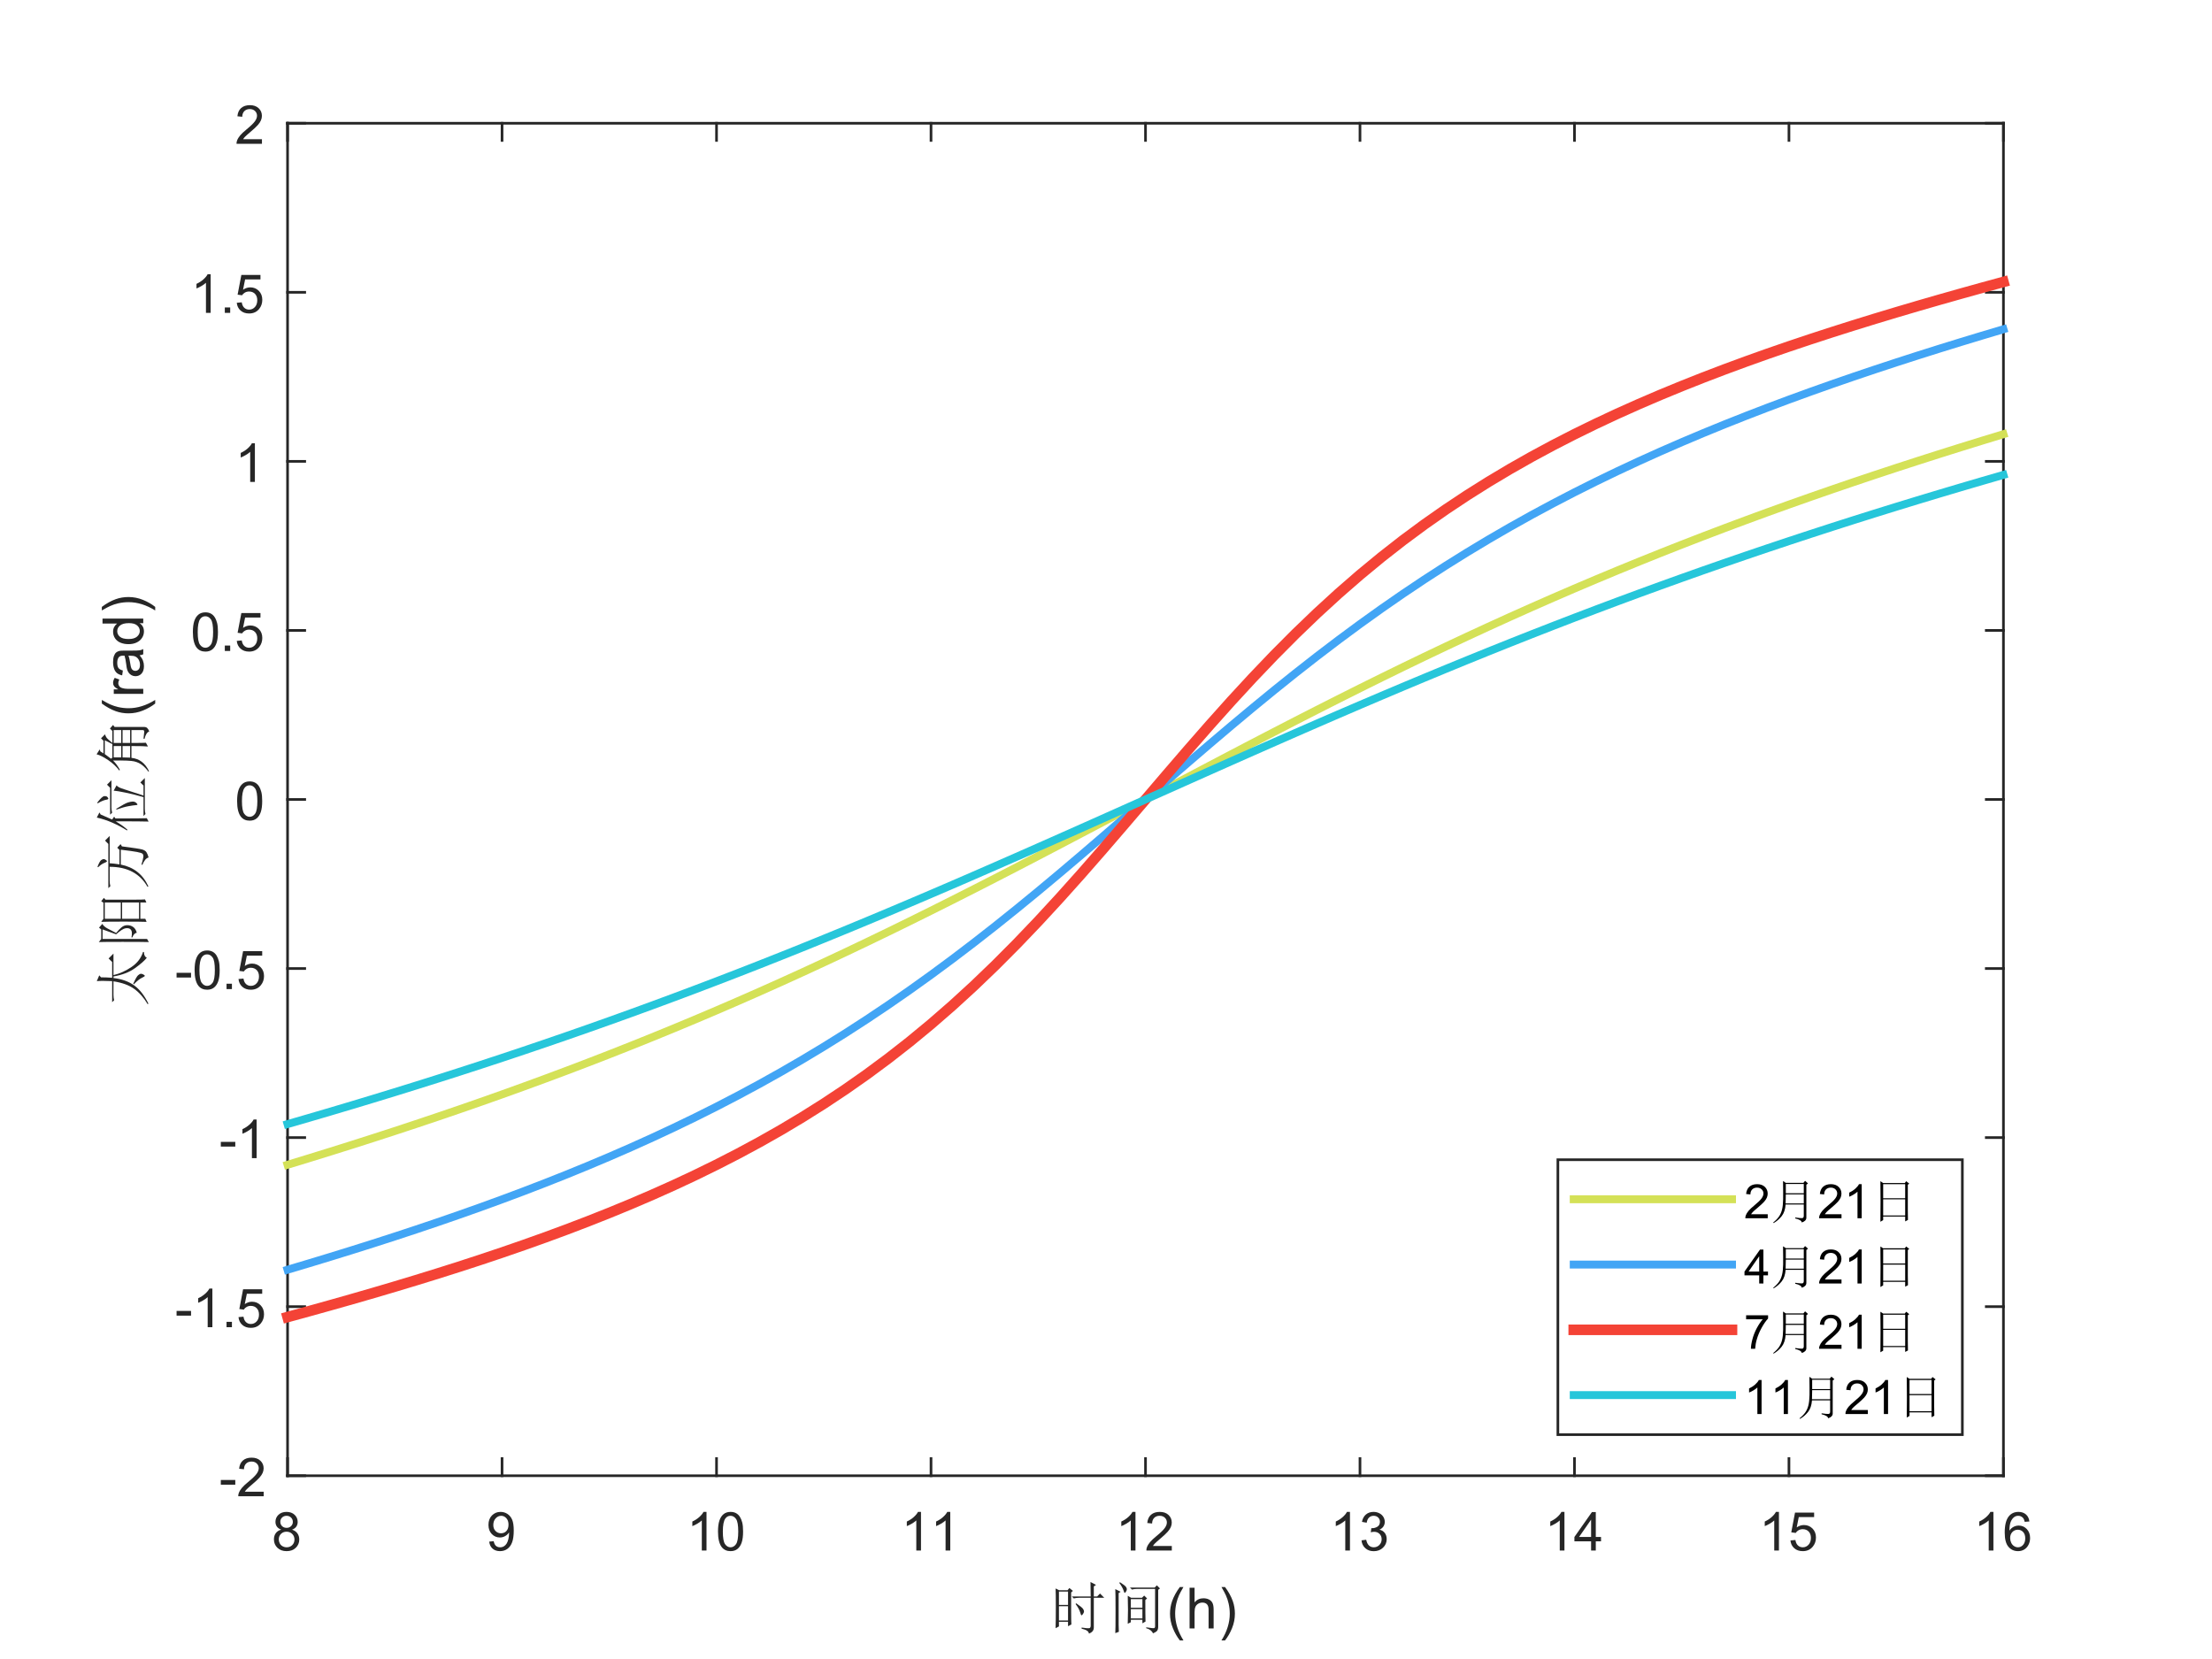 <?xml version="1.0"?>
<!DOCTYPE svg PUBLIC '-//W3C//DTD SVG 1.0//EN'
          'http://www.w3.org/TR/2001/REC-SVG-20010904/DTD/svg10.dtd'>
<svg xmlns:xlink="http://www.w3.org/1999/xlink" style="fill-opacity:1; color-rendering:auto; color-interpolation:auto; text-rendering:auto; stroke:black; stroke-linecap:square; stroke-miterlimit:10; shape-rendering:auto; stroke-opacity:1; fill:black; stroke-dasharray:none; font-weight:normal; stroke-width:1; font-family:'Dialog'; font-style:normal; stroke-linejoin:miter; font-size:12px; stroke-dashoffset:0; image-rendering:auto;" width="700" height="525" xmlns="http://www.w3.org/2000/svg"
><rect width="100%" height="100%" fill="#333333" stroke="none"/><!--Generated by the Batik Graphics2D SVG Generator--><defs id="genericDefs"
  /><g
  ><defs id="defs1"
    ><clipPath clipPathUnits="userSpaceOnUse" id="clipPath1"
      ><path d="M0 0 L700 0 L700 525 L0 525 L0 0 Z"
      /></clipPath
    ></defs
    ><g style="fill:white; stroke:white;"
    ><rect x="0" y="0" width="700" style="clip-path:url(#clipPath1); stroke:none;" height="525"
    /></g
    ><g style="fill:white; text-rendering:optimizeSpeed; color-rendering:optimizeSpeed; image-rendering:optimizeSpeed; shape-rendering:crispEdges; stroke:white; color-interpolation:sRGB;"
    ><rect x="0" width="700" height="525" y="0" style="stroke:none;"
      /><path style="stroke:none;" d="M91 467 L634 467 L634 39 L91 39 Z"
    /></g
    ><g style="fill:rgb(38,38,38); text-rendering:geometricPrecision; image-rendering:optimizeQuality; color-rendering:optimizeQuality; stroke-linejoin:round; stroke:rgb(38,38,38); color-interpolation:linearRGB; stroke-width:0.833;"
    ><line y2="467" style="fill:none;" x1="91" x2="634" y1="467"
      /><line y2="39" style="fill:none;" x1="91" x2="634" y1="39"
      /><line y2="461.57" style="fill:none;" x1="91" x2="91" y1="467"
      /><line y2="461.57" style="fill:none;" x1="158.875" x2="158.875" y1="467"
      /><line y2="461.57" style="fill:none;" x1="226.75" x2="226.75" y1="467"
      /><line y2="461.57" style="fill:none;" x1="294.625" x2="294.625" y1="467"
      /><line y2="461.57" style="fill:none;" x1="362.5" x2="362.5" y1="467"
      /><line y2="461.57" style="fill:none;" x1="430.375" x2="430.375" y1="467"
      /><line y2="461.57" style="fill:none;" x1="498.25" x2="498.25" y1="467"
      /><line y2="461.57" style="fill:none;" x1="566.125" x2="566.125" y1="467"
      /><line y2="461.57" style="fill:none;" x1="634" x2="634" y1="467"
      /><line y2="44.43" style="fill:none;" x1="91" x2="91" y1="39"
      /><line y2="44.43" style="fill:none;" x1="158.875" x2="158.875" y1="39"
      /><line y2="44.43" style="fill:none;" x1="226.75" x2="226.75" y1="39"
      /><line y2="44.43" style="fill:none;" x1="294.625" x2="294.625" y1="39"
      /><line y2="44.43" style="fill:none;" x1="362.5" x2="362.5" y1="39"
      /><line y2="44.43" style="fill:none;" x1="430.375" x2="430.375" y1="39"
      /><line y2="44.43" style="fill:none;" x1="498.25" x2="498.25" y1="39"
      /><line y2="44.43" style="fill:none;" x1="566.125" x2="566.125" y1="39"
      /><line y2="44.43" style="fill:none;" x1="634" x2="634" y1="39"
    /></g
    ><g transform="translate(91,473.667)" style="font-size:16.667px; fill:rgb(38,38,38); text-rendering:geometricPrecision; color-rendering:optimizeQuality; image-rendering:optimizeQuality; stroke:rgb(38,38,38); color-interpolation:linearRGB;"
    ><path style="stroke:none;" d="M-2 10.406 Q-2.922 10.062 -3.375 9.43 Q-3.828 8.797 -3.828 7.922 Q-3.828 6.594 -2.867 5.688 Q-1.906 4.781 -0.328 4.781 Q1.266 4.781 2.234 5.703 Q3.203 6.625 3.203 7.953 Q3.203 8.812 2.766 9.438 Q2.328 10.062 1.422 10.406 Q2.531 10.766 3.117 11.578 Q3.703 12.391 3.703 13.516 Q3.703 15.078 2.602 16.141 Q1.5 17.203 -0.297 17.203 Q-2.109 17.203 -3.211 16.141 Q-4.312 15.078 -4.312 13.484 Q-4.312 12.297 -3.711 11.492 Q-3.109 10.688 -2 10.406 ZM-2.297 7.875 Q-2.297 8.734 -1.742 9.281 Q-1.188 9.828 -0.297 9.828 Q0.562 9.828 1.117 9.281 Q1.672 8.734 1.672 7.953 Q1.672 7.125 1.102 6.57 Q0.531 6.016 -0.312 6.016 Q-1.172 6.016 -1.734 6.562 Q-2.297 7.109 -2.297 7.875 ZM-2.781 13.484 Q-2.781 14.125 -2.477 14.727 Q-2.172 15.328 -1.57 15.656 Q-0.969 15.984 -0.281 15.984 Q0.781 15.984 1.484 15.289 Q2.188 14.594 2.188 13.531 Q2.188 12.453 1.469 11.75 Q0.75 11.047 -0.328 11.047 Q-1.391 11.047 -2.086 11.742 Q-2.781 12.438 -2.781 13.484 Z"
    /></g
    ><g transform="translate(158.875,473.667)" style="font-size:16.667px; fill:rgb(38,38,38); text-rendering:geometricPrecision; color-rendering:optimizeQuality; image-rendering:optimizeQuality; stroke:rgb(38,38,38); color-interpolation:linearRGB;"
    ><path style="stroke:none;" d="M-4.062 14.188 L-2.641 14.047 Q-2.453 15.062 -1.938 15.523 Q-1.422 15.984 -0.609 15.984 Q0.078 15.984 0.594 15.664 Q1.109 15.344 1.445 14.82 Q1.781 14.297 2 13.398 Q2.219 12.5 2.219 11.578 Q2.219 11.469 2.219 11.266 Q1.766 11.984 0.992 12.43 Q0.219 12.875 -0.688 12.875 Q-2.203 12.875 -3.25 11.781 Q-4.297 10.688 -4.297 8.891 Q-4.297 7.031 -3.203 5.906 Q-2.109 4.781 -0.469 4.781 Q0.719 4.781 1.703 5.422 Q2.688 6.062 3.195 7.242 Q3.703 8.422 3.703 10.672 Q3.703 13 3.195 14.383 Q2.688 15.766 1.688 16.484 Q0.688 17.203 -0.656 17.203 Q-2.078 17.203 -2.984 16.414 Q-3.891 15.625 -4.062 14.188 ZM2.047 8.812 Q2.047 7.531 1.359 6.773 Q0.672 6.016 -0.281 6.016 Q-1.281 6.016 -2.023 6.828 Q-2.766 7.641 -2.766 8.938 Q-2.766 10.109 -2.062 10.828 Q-1.359 11.547 -0.328 11.547 Q0.719 11.547 1.383 10.828 Q2.047 10.109 2.047 8.812 Z"
    /></g
    ><g transform="translate(226.75,473.667)" style="font-size:16.667px; fill:rgb(38,38,38); text-rendering:geometricPrecision; color-rendering:optimizeQuality; image-rendering:optimizeQuality; stroke:rgb(38,38,38); color-interpolation:linearRGB;"
    ><path style="stroke:none;" d="M-3.172 17 L-4.656 17 L-4.656 7.484 Q-5.203 8 -6.078 8.508 Q-6.953 9.016 -7.656 9.281 L-7.656 7.828 Q-6.391 7.25 -5.453 6.406 Q-4.516 5.562 -4.125 4.781 L-3.172 4.781 L-3.172 17 ZM0.467 11 Q0.467 8.844 0.912 7.523 Q1.357 6.203 2.232 5.492 Q3.107 4.781 4.435 4.781 Q5.42 4.781 6.154 5.172 Q6.888 5.562 7.373 6.312 Q7.857 7.062 8.131 8.125 Q8.404 9.188 8.404 11 Q8.404 13.141 7.966 14.453 Q7.529 15.766 6.654 16.484 Q5.779 17.203 4.435 17.203 Q2.67 17.203 1.67 15.953 Q0.467 14.422 0.467 11 ZM1.998 11 Q1.998 14 2.701 14.992 Q3.404 15.984 4.435 15.984 Q5.466 15.984 6.17 14.984 Q6.873 13.984 6.873 11 Q6.873 8 6.17 7.008 Q5.466 6.016 4.42 6.016 Q3.388 6.016 2.779 6.891 Q1.998 8 1.998 11 Z"
    /></g
    ><g transform="translate(294.625,473.667)" style="font-size:16.667px; fill:rgb(38,38,38); text-rendering:geometricPrecision; color-rendering:optimizeQuality; image-rendering:optimizeQuality; stroke:rgb(38,38,38); color-interpolation:linearRGB;"
    ><path style="stroke:none;" d="M-3.172 17 L-4.656 17 L-4.656 7.484 Q-5.203 8 -6.078 8.508 Q-6.953 9.016 -7.656 9.281 L-7.656 7.828 Q-6.391 7.25 -5.453 6.406 Q-4.516 5.562 -4.125 4.781 L-3.172 4.781 L-3.172 17 ZM6.091 17 L4.607 17 L4.607 7.484 Q4.06 8 3.185 8.508 Q2.31 9.016 1.607 9.281 L1.607 7.828 Q2.873 7.25 3.81 6.406 Q4.748 5.562 5.138 4.781 L6.091 4.781 L6.091 17 Z"
    /></g
    ><g transform="translate(362.5,473.667)" style="font-size:16.667px; fill:rgb(38,38,38); text-rendering:geometricPrecision; color-rendering:optimizeQuality; image-rendering:optimizeQuality; stroke:rgb(38,38,38); color-interpolation:linearRGB;"
    ><path style="stroke:none;" d="M-3.172 17 L-4.656 17 L-4.656 7.484 Q-5.203 8 -6.078 8.508 Q-6.953 9.016 -7.656 9.281 L-7.656 7.828 Q-6.391 7.25 -5.453 6.406 Q-4.516 5.562 -4.125 4.781 L-3.172 4.781 L-3.172 17 ZM8.326 15.562 L8.326 17 L0.279 17 Q0.263 16.453 0.451 15.969 Q0.763 15.141 1.435 14.344 Q2.107 13.547 3.388 12.5 Q5.373 10.875 6.068 9.922 Q6.763 8.969 6.763 8.125 Q6.763 7.234 6.131 6.625 Q5.498 6.016 4.482 6.016 Q3.404 6.016 2.756 6.664 Q2.107 7.312 2.091 8.453 L0.56 8.297 Q0.717 6.578 1.748 5.68 Q2.779 4.781 4.513 4.781 Q6.263 4.781 7.287 5.75 Q8.31 6.719 8.31 8.156 Q8.31 8.891 8.006 9.594 Q7.701 10.297 7.013 11.078 Q6.326 11.859 4.716 13.219 Q3.373 14.359 2.99 14.758 Q2.607 15.156 2.357 15.562 L8.326 15.562 Z"
    /></g
    ><g transform="translate(430.375,473.667)" style="font-size:16.667px; fill:rgb(38,38,38); text-rendering:geometricPrecision; color-rendering:optimizeQuality; image-rendering:optimizeQuality; stroke:rgb(38,38,38); color-interpolation:linearRGB;"
    ><path style="stroke:none;" d="M-3.172 17 L-4.656 17 L-4.656 7.484 Q-5.203 8 -6.078 8.508 Q-6.953 9.016 -7.656 9.281 L-7.656 7.828 Q-6.391 7.25 -5.453 6.406 Q-4.516 5.562 -4.125 4.781 L-3.172 4.781 L-3.172 17 ZM0.482 13.781 L1.966 13.594 Q2.232 14.859 2.849 15.422 Q3.466 15.984 4.357 15.984 Q5.404 15.984 6.131 15.25 Q6.857 14.516 6.857 13.438 Q6.857 12.406 6.185 11.742 Q5.513 11.078 4.482 11.078 Q4.06 11.078 3.42 11.234 L3.591 9.922 Q3.732 9.938 3.826 9.938 Q4.779 9.938 5.545 9.445 Q6.31 8.953 6.31 7.906 Q6.31 7.094 5.756 6.555 Q5.201 6.016 4.326 6.016 Q3.451 6.016 2.873 6.562 Q2.295 7.109 2.123 8.203 L0.623 7.938 Q0.904 6.438 1.873 5.609 Q2.841 4.781 4.295 4.781 Q5.279 4.781 6.123 5.211 Q6.966 5.641 7.404 6.375 Q7.841 7.109 7.841 7.938 Q7.841 8.734 7.42 9.383 Q6.998 10.031 6.17 10.406 Q7.248 10.656 7.849 11.445 Q8.451 12.234 8.451 13.406 Q8.451 15 7.287 16.109 Q6.123 17.219 4.341 17.219 Q2.748 17.219 1.685 16.266 Q0.623 15.312 0.482 13.781 Z"
    /></g
    ><g transform="translate(498.25,473.667)" style="font-size:16.667px; fill:rgb(38,38,38); text-rendering:geometricPrecision; color-rendering:optimizeQuality; image-rendering:optimizeQuality; stroke:rgb(38,38,38); color-interpolation:linearRGB;"
    ><path style="stroke:none;" d="M-3.172 17 L-4.656 17 L-4.656 7.484 Q-5.203 8 -6.078 8.508 Q-6.953 9.016 -7.656 9.281 L-7.656 7.828 Q-6.391 7.25 -5.453 6.406 Q-4.516 5.562 -4.125 4.781 L-3.172 4.781 L-3.172 17 ZM5.263 17 L5.263 14.094 L-0.018 14.094 L-0.018 12.719 L5.529 4.828 L6.748 4.828 L6.748 12.719 L8.404 12.719 L8.404 14.094 L6.748 14.094 L6.748 17 L5.263 17 ZM5.263 12.719 L5.263 7.234 L1.451 12.719 L5.263 12.719 Z"
    /></g
    ><g transform="translate(566.125,473.667)" style="font-size:16.667px; fill:rgb(38,38,38); text-rendering:geometricPrecision; color-rendering:optimizeQuality; image-rendering:optimizeQuality; stroke:rgb(38,38,38); color-interpolation:linearRGB;"
    ><path style="stroke:none;" d="M-3.172 17 L-4.656 17 L-4.656 7.484 Q-5.203 8 -6.078 8.508 Q-6.953 9.016 -7.656 9.281 L-7.656 7.828 Q-6.391 7.25 -5.453 6.406 Q-4.516 5.562 -4.125 4.781 L-3.172 4.781 L-3.172 17 ZM0.467 13.812 L2.045 13.672 Q2.216 14.828 2.849 15.406 Q3.482 15.984 4.373 15.984 Q5.451 15.984 6.201 15.172 Q6.951 14.359 6.951 13 Q6.951 11.734 6.232 10.992 Q5.513 10.25 4.357 10.25 Q3.638 10.25 3.053 10.578 Q2.466 10.906 2.138 11.438 L0.732 11.25 L1.92 5 L7.966 5 L7.966 6.422 L3.107 6.422 L2.451 9.688 Q3.545 8.938 4.748 8.938 Q6.341 8.938 7.443 10.039 Q8.545 11.141 8.545 12.875 Q8.545 14.531 7.576 15.734 Q6.404 17.203 4.373 17.203 Q2.716 17.203 1.67 16.273 Q0.623 15.344 0.467 13.812 Z"
    /></g
    ><g transform="translate(634,473.667)" style="font-size:16.667px; fill:rgb(38,38,38); text-rendering:geometricPrecision; color-rendering:optimizeQuality; image-rendering:optimizeQuality; stroke:rgb(38,38,38); color-interpolation:linearRGB;"
    ><path style="stroke:none;" d="M-3.172 17 L-4.656 17 L-4.656 7.484 Q-5.203 8 -6.078 8.508 Q-6.953 9.016 -7.656 9.281 L-7.656 7.828 Q-6.391 7.25 -5.453 6.406 Q-4.516 5.562 -4.125 4.781 L-3.172 4.781 L-3.172 17 ZM8.216 7.812 L6.732 7.922 Q6.545 7.047 6.17 6.656 Q5.56 6.016 4.685 6.016 Q3.966 6.016 3.42 6.406 Q2.716 6.922 2.31 7.906 Q1.904 8.891 1.888 10.719 Q2.435 9.906 3.209 9.508 Q3.982 9.109 4.841 9.109 Q6.341 9.109 7.388 10.211 Q8.435 11.312 8.435 13.047 Q8.435 14.188 7.943 15.172 Q7.451 16.156 6.584 16.68 Q5.716 17.203 4.623 17.203 Q2.763 17.203 1.584 15.828 Q0.404 14.453 0.404 11.312 Q0.404 7.781 1.701 6.172 Q2.841 4.781 4.763 4.781 Q6.201 4.781 7.123 5.586 Q8.045 6.391 8.216 7.812 ZM2.123 13.062 Q2.123 13.828 2.451 14.531 Q2.779 15.234 3.365 15.609 Q3.951 15.984 4.607 15.984 Q5.545 15.984 6.224 15.219 Q6.904 14.453 6.904 13.141 Q6.904 11.875 6.232 11.148 Q5.56 10.422 4.545 10.422 Q3.529 10.422 2.826 11.148 Q2.123 11.875 2.123 13.062 Z"
    /></g
    ><g transform="translate(362.5,496.333)" style="font-size:18.333px; fill:rgb(38,38,38); text-rendering:geometricPrecision; color-rendering:optimizeQuality; image-rendering:optimizeQuality; stroke:rgb(38,38,38); color-interpolation:linearRGB;"
    ><path style="stroke:none;" d="M-17.344 8.875 Q-17.344 6.125 -17.406 4.297 L-15.656 5.219 L-16.359 5.703 L-16.359 8.875 L-15.297 8.875 L-14.391 7.953 L-13.047 9.297 L-16.359 9.297 L-16.359 18.719 Q-16.359 20.062 -17.906 20.625 Q-17.969 19.562 -20.219 19.078 L-20.219 18.719 Q-18.328 19 -17.836 18.93 Q-17.344 18.859 -17.344 18.078 L-17.344 9.297 L-21 9.297 Q-21.906 9.297 -22.688 9.5 L-23.312 8.875 L-17.344 8.875 ZM-21.906 11.047 Q-20.078 12.312 -19.766 12.805 Q-19.453 13.297 -19.453 13.578 Q-19.453 13.938 -19.766 14.391 Q-20.078 14.844 -20.219 14.844 Q-20.438 14.844 -20.641 14 Q-21 12.734 -22.125 11.266 L-21.906 11.047 ZM-27.391 7.328 L-27.391 11.547 L-24.516 11.547 L-24.516 7.328 L-27.391 7.328 ZM-27.391 11.969 L-27.391 16.469 L-24.516 16.469 L-24.516 11.969 L-27.391 11.969 ZM-23.531 13.375 Q-23.531 16.75 -23.453 17.734 L-24.516 18.297 L-24.516 16.891 L-27.391 16.891 L-27.391 18.359 L-28.453 18.922 Q-28.375 16.672 -28.375 12.172 Q-28.375 7.672 -28.453 6.344 L-27.328 6.906 L-24.656 6.906 L-24.094 6.203 L-22.969 7.109 L-23.531 7.609 L-23.531 13.375 ZM-5.621 17.516 Q-5.543 15.266 -5.543 13.055 Q-5.543 10.844 -5.621 8.656 L-4.559 9.297 L-1.121 9.297 L-0.418 8.594 L0.504 9.5 L-0.059 10 Q-0.059 14.641 0.004 16.812 L-0.981 17.375 L-0.981 16.25 L-4.637 16.25 L-4.637 17.031 L-5.621 17.516 ZM-4.637 9.719 L-4.637 12.453 L-0.981 12.453 L-0.981 9.719 L-4.637 9.719 ZM-4.637 12.875 L-4.637 15.828 L-0.981 15.828 L-0.981 12.875 L-4.637 12.875 ZM-8.074 4.375 Q-6.465 5.422 -6.184 5.844 Q-5.902 6.266 -5.902 6.547 Q-5.902 6.969 -6.184 7.359 Q-6.465 7.75 -6.527 7.75 Q-6.746 7.75 -6.949 6.969 Q-7.309 5.922 -8.293 4.578 L-8.074 4.375 ZM-8.496 17.797 Q-8.496 18.922 -8.434 20.062 L-9.559 20.484 Q-9.48 19.422 -9.48 13.516 Q-9.48 7.609 -9.559 6.547 L-7.871 7.391 L-8.496 7.812 L-8.496 17.797 ZM0.223 18.641 Q2.473 19 2.754 18.891 Q3.035 18.781 3.035 18.297 L3.035 6.484 L-2.59 6.484 Q-3.512 6.484 -4.277 6.688 L-4.918 6.062 L2.894 6.062 L3.598 5.359 L4.582 6.344 L4.019 6.766 L4.019 18.359 Q4.019 19.281 3.699 19.703 Q3.379 20.125 2.394 20.547 Q1.832 19.359 0.223 18.922 L0.223 18.641 ZM10.867 22.781 Q9.57 21.141 8.664 18.922 Q7.758 16.703 7.758 14.328 Q7.758 12.234 8.43 10.328 Q9.227 8.094 10.867 5.891 L12.008 5.891 Q10.945 7.719 10.602 8.5 Q10.07 9.719 9.758 11.031 Q9.383 12.688 9.383 14.344 Q9.383 18.562 12.008 22.781 L10.867 22.781 ZM13.95 19 L13.95 6.109 L15.528 6.109 L15.528 10.734 Q16.637 9.453 18.325 9.453 Q19.356 9.453 20.122 9.859 Q20.887 10.266 21.223 10.992 Q21.559 11.719 21.559 13.078 L21.559 19 L19.965 19 L19.965 13.078 Q19.965 11.891 19.45 11.352 Q18.934 10.812 17.997 10.812 Q17.294 10.812 16.676 11.18 Q16.059 11.547 15.793 12.172 Q15.528 12.797 15.528 13.891 L15.528 19 L13.95 19 ZM25.166 22.781 L24.041 22.781 Q26.666 18.562 26.666 14.344 Q26.666 12.688 26.291 11.062 Q25.994 9.75 25.447 8.531 Q25.103 7.734 24.041 5.891 L25.166 5.891 Q26.822 8.094 27.619 10.328 Q28.291 12.234 28.291 14.328 Q28.291 16.703 27.384 18.922 Q26.478 21.141 25.166 22.781 Z"
    /></g
    ><g style="fill:rgb(38,38,38); text-rendering:geometricPrecision; image-rendering:optimizeQuality; color-rendering:optimizeQuality; stroke-linejoin:round; stroke:rgb(38,38,38); color-interpolation:linearRGB; stroke-width:0.833;"
    ><line y2="39" style="fill:none;" x1="91" x2="91" y1="467"
      /><line y2="39" style="fill:none;" x1="634" x2="634" y1="467"
      /><line y2="467" style="fill:none;" x1="91" x2="96.43" y1="467"
      /><line y2="413.5" style="fill:none;" x1="91" x2="96.43" y1="413.5"
      /><line y2="360" style="fill:none;" x1="91" x2="96.43" y1="360"
      /><line y2="306.5" style="fill:none;" x1="91" x2="96.43" y1="306.5"
      /><line y2="253" style="fill:none;" x1="91" x2="96.43" y1="253"
      /><line y2="199.5" style="fill:none;" x1="91" x2="96.43" y1="199.5"
      /><line y2="146" style="fill:none;" x1="91" x2="96.43" y1="146"
      /><line y2="92.5" style="fill:none;" x1="91" x2="96.43" y1="92.5"
      /><line y2="39" style="fill:none;" x1="91" x2="96.43" y1="39"
      /><line y2="467" style="fill:none;" x1="634" x2="628.57" y1="467"
      /><line y2="413.5" style="fill:none;" x1="634" x2="628.57" y1="413.5"
      /><line y2="360" style="fill:none;" x1="634" x2="628.57" y1="360"
      /><line y2="306.5" style="fill:none;" x1="634" x2="628.57" y1="306.5"
      /><line y2="253" style="fill:none;" x1="634" x2="628.57" y1="253"
      /><line y2="199.5" style="fill:none;" x1="634" x2="628.57" y1="199.5"
      /><line y2="146" style="fill:none;" x1="634" x2="628.57" y1="146"
      /><line y2="92.5" style="fill:none;" x1="634" x2="628.57" y1="92.5"
      /><line y2="39" style="fill:none;" x1="634" x2="628.57" y1="39"
    /></g
    ><g transform="translate(84.333,467)" style="font-size:16.667px; fill:rgb(38,38,38); text-rendering:geometricPrecision; color-rendering:optimizeQuality; image-rendering:optimizeQuality; stroke:rgb(38,38,38); color-interpolation:linearRGB;"
    ><path style="stroke:none;" d="M-14.453 2.844 L-14.453 1.344 L-9.875 1.344 L-9.875 2.844 L-14.453 2.844 ZM-0.891 5.062 L-0.891 6.5 L-8.938 6.5 Q-8.953 5.953 -8.766 5.469 Q-8.453 4.641 -7.782 3.844 Q-7.11 3.047 -5.828 2 Q-3.844 0.375 -3.149 -0.578 Q-2.453 -1.531 -2.453 -2.375 Q-2.453 -3.266 -3.086 -3.875 Q-3.719 -4.484 -4.735 -4.484 Q-5.813 -4.484 -6.461 -3.836 Q-7.11 -3.188 -7.125 -2.047 L-8.656 -2.203 Q-8.5 -3.922 -7.469 -4.82 Q-6.438 -5.719 -4.703 -5.719 Q-2.953 -5.719 -1.93 -4.75 Q-0.906 -3.781 -0.906 -2.344 Q-0.906 -1.609 -1.211 -0.906 Q-1.516 -0.203 -2.203 0.578 Q-2.891 1.359 -4.5 2.719 Q-5.844 3.859 -6.227 4.258 Q-6.61 4.656 -6.86 5.062 L-0.891 5.062 Z"
    /></g
    ><g transform="translate(84.333,413.5)" style="font-size:16.667px; fill:rgb(38,38,38); text-rendering:geometricPrecision; color-rendering:optimizeQuality; image-rendering:optimizeQuality; stroke:rgb(38,38,38); color-interpolation:linearRGB;"
    ><path style="stroke:none;" d="M-28.453 2.844 L-28.453 1.344 L-23.875 1.344 L-23.875 2.844 L-28.453 2.844 ZM-17.125 6.5 L-18.61 6.5 L-18.61 -3.016 Q-19.157 -2.5 -20.032 -1.992 Q-20.907 -1.484 -21.61 -1.219 L-21.61 -2.672 Q-20.344 -3.25 -19.407 -4.094 Q-18.469 -4.938 -18.078 -5.719 L-17.125 -5.719 L-17.125 6.5 ZM-12.643 6.5 L-12.643 4.797 L-10.94 4.797 L-10.94 6.5 L-12.643 6.5 ZM-8.859 3.312 L-7.281 3.172 Q-7.109 4.328 -6.476 4.906 Q-5.843 5.484 -4.953 5.484 Q-3.875 5.484 -3.125 4.672 Q-2.375 3.859 -2.375 2.5 Q-2.375 1.234 -3.094 0.492 Q-3.812 -0.25 -4.968 -0.25 Q-5.687 -0.25 -6.273 0.078 Q-6.859 0.406 -7.187 0.938 L-8.594 0.75 L-7.406 -5.5 L-1.359 -5.5 L-1.359 -4.078 L-6.218 -4.078 L-6.875 -0.812 Q-5.781 -1.562 -4.578 -1.562 Q-2.984 -1.562 -1.883 -0.461 Q-0.781 0.641 -0.781 2.375 Q-0.781 4.031 -1.75 5.234 Q-2.922 6.703 -4.953 6.703 Q-6.609 6.703 -7.656 5.773 Q-8.703 4.844 -8.859 3.312 Z"
    /></g
    ><g transform="translate(84.333,360)" style="font-size:16.667px; fill:rgb(38,38,38); text-rendering:geometricPrecision; color-rendering:optimizeQuality; image-rendering:optimizeQuality; stroke:rgb(38,38,38); color-interpolation:linearRGB;"
    ><path style="stroke:none;" d="M-14.453 2.844 L-14.453 1.344 L-9.875 1.344 L-9.875 2.844 L-14.453 2.844 ZM-3.125 6.5 L-4.61 6.5 L-4.61 -3.016 Q-5.157 -2.5 -6.032 -1.992 Q-6.907 -1.484 -7.61 -1.219 L-7.61 -2.672 Q-6.344 -3.25 -5.407 -4.094 Q-4.469 -4.938 -4.078 -5.719 L-3.125 -5.719 L-3.125 6.5 Z"
    /></g
    ><g transform="translate(84.333,306.5)" style="font-size:16.667px; fill:rgb(38,38,38); text-rendering:geometricPrecision; color-rendering:optimizeQuality; image-rendering:optimizeQuality; stroke:rgb(38,38,38); color-interpolation:linearRGB;"
    ><path style="stroke:none;" d="M-28.453 2.844 L-28.453 1.344 L-23.875 1.344 L-23.875 2.844 L-28.453 2.844 ZM-22.75 0.5 Q-22.75 -1.656 -22.305 -2.977 Q-21.86 -4.297 -20.985 -5.008 Q-20.11 -5.719 -18.782 -5.719 Q-17.797 -5.719 -17.063 -5.328 Q-16.328 -4.938 -15.844 -4.188 Q-15.36 -3.438 -15.086 -2.375 Q-14.813 -1.312 -14.813 0.5 Q-14.813 2.641 -15.25 3.953 Q-15.688 5.266 -16.563 5.984 Q-17.438 6.703 -18.782 6.703 Q-20.547 6.703 -21.547 5.453 Q-22.75 3.922 -22.75 0.5 ZM-21.219 0.5 Q-21.219 3.5 -20.516 4.492 Q-19.813 5.484 -18.782 5.484 Q-17.75 5.484 -17.047 4.484 Q-16.344 3.484 -16.344 0.5 Q-16.344 -2.5 -17.047 -3.492 Q-17.75 -4.484 -18.797 -4.484 Q-19.828 -4.484 -20.438 -3.609 Q-21.219 -2.5 -21.219 0.5 ZM-12.643 6.5 L-12.643 4.797 L-10.94 4.797 L-10.94 6.5 L-12.643 6.5 ZM-8.859 3.312 L-7.281 3.172 Q-7.109 4.328 -6.476 4.906 Q-5.843 5.484 -4.953 5.484 Q-3.875 5.484 -3.125 4.672 Q-2.375 3.859 -2.375 2.5 Q-2.375 1.234 -3.094 0.492 Q-3.812 -0.25 -4.968 -0.25 Q-5.687 -0.25 -6.273 0.078 Q-6.859 0.406 -7.187 0.938 L-8.594 0.75 L-7.406 -5.5 L-1.359 -5.5 L-1.359 -4.078 L-6.218 -4.078 L-6.875 -0.812 Q-5.781 -1.562 -4.578 -1.562 Q-2.984 -1.562 -1.883 -0.461 Q-0.781 0.641 -0.781 2.375 Q-0.781 4.031 -1.75 5.234 Q-2.922 6.703 -4.953 6.703 Q-6.609 6.703 -7.656 5.773 Q-8.703 4.844 -8.859 3.312 Z"
    /></g
    ><g transform="translate(84.333,253)" style="font-size:16.667px; fill:rgb(38,38,38); text-rendering:geometricPrecision; color-rendering:optimizeQuality; image-rendering:optimizeQuality; stroke:rgb(38,38,38); color-interpolation:linearRGB;"
    ><path style="stroke:none;" d="M-9.297 0.5 Q-9.297 -1.656 -8.852 -2.977 Q-8.406 -4.297 -7.531 -5.008 Q-6.656 -5.719 -5.328 -5.719 Q-4.344 -5.719 -3.609 -5.328 Q-2.875 -4.938 -2.391 -4.188 Q-1.906 -3.438 -1.633 -2.375 Q-1.359 -1.312 -1.359 0.5 Q-1.359 2.641 -1.797 3.953 Q-2.234 5.266 -3.109 5.984 Q-3.984 6.703 -5.328 6.703 Q-7.094 6.703 -8.094 5.453 Q-9.297 3.922 -9.297 0.5 ZM-7.766 0.5 Q-7.766 3.5 -7.062 4.492 Q-6.359 5.484 -5.328 5.484 Q-4.297 5.484 -3.594 4.484 Q-2.891 3.484 -2.891 0.5 Q-2.891 -2.5 -3.594 -3.492 Q-4.297 -4.484 -5.344 -4.484 Q-6.375 -4.484 -6.984 -3.609 Q-7.766 -2.5 -7.766 0.5 Z"
    /></g
    ><g transform="translate(84.333,199.5)" style="font-size:16.667px; fill:rgb(38,38,38); text-rendering:geometricPrecision; color-rendering:optimizeQuality; image-rendering:optimizeQuality; stroke:rgb(38,38,38); color-interpolation:linearRGB;"
    ><path style="stroke:none;" d="M-23.297 0.5 Q-23.297 -1.656 -22.852 -2.977 Q-22.406 -4.297 -21.531 -5.008 Q-20.656 -5.719 -19.328 -5.719 Q-18.344 -5.719 -17.609 -5.328 Q-16.875 -4.938 -16.391 -4.188 Q-15.906 -3.438 -15.633 -2.375 Q-15.359 -1.312 -15.359 0.5 Q-15.359 2.641 -15.797 3.953 Q-16.234 5.266 -17.109 5.984 Q-17.984 6.703 -19.328 6.703 Q-21.094 6.703 -22.094 5.453 Q-23.297 3.922 -23.297 0.5 ZM-21.766 0.5 Q-21.766 3.5 -21.062 4.492 Q-20.359 5.484 -19.328 5.484 Q-18.297 5.484 -17.594 4.484 Q-16.891 3.484 -16.891 0.5 Q-16.891 -2.5 -17.594 -3.492 Q-18.297 -4.484 -19.344 -4.484 Q-20.375 -4.484 -20.984 -3.609 Q-21.766 -2.5 -21.766 0.5 ZM-13.19 6.5 L-13.19 4.797 L-11.487 4.797 L-11.487 6.5 L-13.19 6.5 ZM-9.406 3.312 L-7.828 3.172 Q-7.656 4.328 -7.023 4.906 Q-6.39 5.484 -5.5 5.484 Q-4.421 5.484 -3.671 4.672 Q-2.921 3.859 -2.921 2.5 Q-2.921 1.234 -3.64 0.492 Q-4.359 -0.25 -5.515 -0.25 Q-6.234 -0.25 -6.82 0.078 Q-7.406 0.406 -7.734 0.938 L-9.14 0.75 L-7.953 -5.5 L-1.906 -5.5 L-1.906 -4.078 L-6.765 -4.078 L-7.421 -0.812 Q-6.328 -1.562 -5.125 -1.562 Q-3.531 -1.562 -2.429 -0.461 Q-1.328 0.641 -1.328 2.375 Q-1.328 4.031 -2.296 5.234 Q-3.468 6.703 -5.5 6.703 Q-7.156 6.703 -8.203 5.773 Q-9.25 4.844 -9.406 3.312 Z"
    /></g
    ><g transform="translate(84.333,146)" style="font-size:16.667px; fill:rgb(38,38,38); text-rendering:geometricPrecision; color-rendering:optimizeQuality; image-rendering:optimizeQuality; stroke:rgb(38,38,38); color-interpolation:linearRGB;"
    ><path style="stroke:none;" d="M-3.672 6.5 L-5.156 6.5 L-5.156 -3.016 Q-5.703 -2.5 -6.578 -1.992 Q-7.453 -1.484 -8.156 -1.219 L-8.156 -2.672 Q-6.891 -3.25 -5.953 -4.094 Q-5.016 -4.938 -4.625 -5.719 L-3.672 -5.719 L-3.672 6.5 Z"
    /></g
    ><g transform="translate(84.333,92.5)" style="font-size:16.667px; fill:rgb(38,38,38); text-rendering:geometricPrecision; color-rendering:optimizeQuality; image-rendering:optimizeQuality; stroke:rgb(38,38,38); color-interpolation:linearRGB;"
    ><path style="stroke:none;" d="M-17.672 6.5 L-19.156 6.5 L-19.156 -3.016 Q-19.703 -2.5 -20.578 -1.992 Q-21.453 -1.484 -22.156 -1.219 L-22.156 -2.672 Q-20.891 -3.25 -19.953 -4.094 Q-19.016 -4.938 -18.625 -5.719 L-17.672 -5.719 L-17.672 6.5 ZM-13.19 6.5 L-13.19 4.797 L-11.487 4.797 L-11.487 6.5 L-13.19 6.5 ZM-9.406 3.312 L-7.828 3.172 Q-7.656 4.328 -7.023 4.906 Q-6.39 5.484 -5.5 5.484 Q-4.421 5.484 -3.671 4.672 Q-2.921 3.859 -2.921 2.5 Q-2.921 1.234 -3.64 0.492 Q-4.359 -0.25 -5.515 -0.25 Q-6.234 -0.25 -6.82 0.078 Q-7.406 0.406 -7.734 0.938 L-9.14 0.75 L-7.953 -5.5 L-1.906 -5.5 L-1.906 -4.078 L-6.765 -4.078 L-7.421 -0.812 Q-6.328 -1.562 -5.125 -1.562 Q-3.531 -1.562 -2.429 -0.461 Q-1.328 0.641 -1.328 2.375 Q-1.328 4.031 -2.296 5.234 Q-3.468 6.703 -5.5 6.703 Q-7.156 6.703 -8.203 5.773 Q-9.25 4.844 -9.406 3.312 Z"
    /></g
    ><g transform="translate(84.333,39)" style="font-size:16.667px; fill:rgb(38,38,38); text-rendering:geometricPrecision; color-rendering:optimizeQuality; image-rendering:optimizeQuality; stroke:rgb(38,38,38); color-interpolation:linearRGB;"
    ><path style="stroke:none;" d="M-1.438 5.062 L-1.438 6.5 L-9.484 6.5 Q-9.5 5.953 -9.312 5.469 Q-9 4.641 -8.328 3.844 Q-7.656 3.047 -6.375 2 Q-4.391 0.375 -3.695 -0.578 Q-3 -1.531 -3 -2.375 Q-3 -3.266 -3.633 -3.875 Q-4.266 -4.484 -5.281 -4.484 Q-6.359 -4.484 -7.008 -3.836 Q-7.656 -3.188 -7.672 -2.047 L-9.203 -2.203 Q-9.047 -3.922 -8.016 -4.82 Q-6.984 -5.719 -5.25 -5.719 Q-3.5 -5.719 -2.477 -4.75 Q-1.453 -3.781 -1.453 -2.344 Q-1.453 -1.609 -1.758 -0.906 Q-2.062 -0.203 -2.75 0.578 Q-3.438 1.359 -5.047 2.719 Q-6.391 3.859 -6.773 4.258 Q-7.156 4.656 -7.406 5.062 L-1.438 5.062 Z"
    /></g
    ><g transform="translate(50.333,253) rotate(-90)" style="font-size:18.333px; fill:rgb(38,38,38); text-rendering:geometricPrecision; color-rendering:optimizeQuality; image-rendering:optimizeQuality; stroke:rgb(38,38,38); color-interpolation:linearRGB;"
    ><path style="stroke:none;" d="M-58.328 -8.172 Q-56.141 -7.188 -55.648 -6.656 Q-55.156 -6.125 -55.156 -5.703 Q-55.156 -5.359 -55.406 -4.93 Q-55.656 -4.5 -55.797 -4.5 Q-56 -4.5 -56.359 -5.281 Q-56.844 -6.406 -58.469 -7.953 L-58.328 -8.172 ZM-55.656 -18.922 L-56.281 -18.359 Q-56.281 -16.672 -56.422 -14.844 L-51.438 -14.844 L-50.312 -15.969 L-48.766 -14.422 L-55.578 -14.422 Q-54.875 -11.469 -53.016 -8.727 Q-51.156 -5.984 -48.266 -5.078 L-48.266 -4.781 Q-49.672 -4.781 -50.094 -3.875 Q-51.5 -5 -53.398 -7.641 Q-55.297 -10.281 -56 -14.422 L-56.5 -14.422 Q-56.984 -10.422 -58.852 -7.852 Q-60.719 -5.281 -64.578 -3.375 L-64.797 -3.594 Q-61.703 -5.422 -59.945 -7.852 Q-58.188 -10.281 -57.547 -14.422 L-61.844 -14.422 Q-62.75 -14.422 -63.531 -14.219 L-64.156 -14.844 L-57.484 -14.844 Q-57.406 -16.531 -57.406 -17.734 Q-57.406 -19 -57.484 -19.703 L-55.656 -18.922 ZM-37.746 -17.172 L-37.746 -12.109 L-32.605 -12.109 L-32.605 -17.172 L-37.746 -17.172 ZM-37.746 -11.688 L-37.746 -6.344 L-32.605 -6.344 L-32.605 -11.688 L-37.746 -11.688 ZM-37.746 -5.922 L-37.746 -4.359 L-38.73 -3.938 Q-38.652 -5.5 -38.652 -11.195 Q-38.652 -16.891 -38.73 -18.297 L-37.746 -17.594 L-32.684 -17.594 L-32.184 -18.297 L-31.137 -17.453 L-31.699 -16.953 L-31.699 -7.531 Q-31.699 -5.281 -31.621 -4.438 L-32.605 -4.016 L-32.605 -5.922 L-37.746 -5.922 ZM-41.121 -17.875 L-44.137 -17.875 L-44.137 -3.797 L-45.121 -3.234 Q-45.059 -5.281 -45.059 -11.539 Q-45.059 -17.797 -45.121 -19.062 L-44.137 -18.297 L-41.121 -18.297 L-40.559 -19 L-39.355 -17.938 Q-40.137 -17.594 -40.84 -16.289 Q-41.543 -14.984 -42.246 -13.578 Q-41.121 -12.672 -40.449 -11.859 Q-39.777 -11.047 -39.777 -10.031 Q-39.777 -9.016 -40.34 -8.203 Q-40.902 -7.391 -42.168 -7.047 Q-42.309 -7.953 -43.652 -8.453 L-43.652 -8.734 Q-43.012 -8.594 -42.309 -8.594 Q-41.465 -8.594 -41.043 -9.086 Q-40.621 -9.578 -40.762 -10.594 Q-40.902 -11.609 -42.668 -13.578 L-41.121 -17.875 ZM-28.055 -16.047 L-14.07 -16.047 L-13.008 -17.094 L-11.539 -15.625 L-20.18 -15.625 Q-20.258 -14.281 -20.539 -12.531 L-15.961 -12.531 L-15.258 -13.234 L-14.133 -12.172 L-14.836 -11.75 Q-15.539 -6.344 -15.82 -5.352 Q-16.102 -4.359 -16.703 -3.977 Q-17.305 -3.594 -18.352 -3.312 Q-18.633 -4.438 -20.68 -5.281 L-20.602 -5.562 Q-18.711 -5 -18.109 -4.961 Q-17.508 -4.922 -17.195 -5.211 Q-16.883 -5.5 -16.602 -7.008 Q-16.32 -8.516 -15.898 -12.109 L-20.602 -12.109 Q-21.805 -5.984 -27.492 -3.375 L-27.633 -3.656 Q-21.305 -7.25 -21.305 -15.625 L-25.742 -15.625 Q-26.648 -15.625 -27.43 -15.406 L-28.055 -16.047 ZM-21.305 -19.484 Q-19.477 -18.781 -19.164 -18.289 Q-18.852 -17.797 -18.852 -17.516 Q-18.852 -17.234 -19.133 -16.852 Q-19.414 -16.469 -19.477 -16.469 Q-19.758 -16.469 -20.039 -17.234 Q-20.461 -18.297 -21.445 -19.281 L-21.305 -19.484 ZM-6.988 -3.312 Q-6.91 -5.422 -6.91 -13.719 Q-8.395 -11.266 -9.582 -10 L-9.801 -10.141 Q-8.457 -12.25 -7.371 -14.711 Q-6.285 -17.172 -5.723 -19.703 L-4.098 -18.859 L-4.738 -18.5 Q-5.863 -15.969 -6.348 -14.844 L-5.441 -14.219 L-6.004 -13.797 Q-6.004 -5.359 -5.926 -3.875 L-6.988 -3.312 ZM-1.223 -19.422 L-1.004 -19.562 Q1.027 -18.016 1.066 -17.312 Q1.105 -16.609 0.754 -16.328 Q0.402 -16.047 0.324 -16.047 Q-0.019 -16.047 -0.098 -16.812 Q-0.301 -17.875 -1.223 -19.422 ZM-4.801 -15.484 L3.699 -15.484 L4.684 -16.469 L6.09 -15.062 L-2.551 -15.062 Q-3.394 -15.062 -4.176 -14.844 L-4.801 -15.484 ZM-3.191 -13.438 L-2.973 -13.578 Q-1.223 -10.766 -0.941 -9.82 Q-0.66 -8.875 -0.66 -8.375 Q-0.66 -7.672 -1.043 -7.25 Q-1.426 -6.828 -1.566 -6.828 Q-1.785 -6.828 -1.785 -7.328 Q-1.848 -8.172 -2.129 -9.719 Q-2.41 -11.266 -3.191 -13.438 ZM2.793 -14.359 L4.481 -13.438 Q3.84 -13.094 3.215 -10.984 Q2.574 -8.875 1.246 -4.922 L4.402 -4.922 L5.387 -5.922 L6.793 -4.5 L-2.91 -4.5 Q-3.816 -4.5 -4.598 -4.297 L-5.223 -4.922 L0.746 -4.922 Q1.59 -7.812 2.152 -10.523 Q2.715 -13.234 2.793 -14.359 ZM14.375 -17.172 Q13.672 -16.188 12.891 -15.203 L13.25 -14.781 L17.531 -14.781 L18.734 -17.172 L14.375 -17.172 ZM13.312 -14.359 L13.312 -11.969 L16.906 -11.969 L16.906 -14.359 L13.312 -14.359 ZM17.891 -14.359 L17.891 -11.969 L21.969 -11.969 L21.969 -14.359 L17.891 -14.359 ZM13.312 -11.547 Q13.312 -10.203 13.25 -9.156 L16.906 -9.156 L16.906 -11.547 L13.312 -11.547 ZM17.891 -11.547 L17.891 -9.156 L21.969 -9.156 L21.969 -11.547 L17.891 -11.547 ZM19.219 -4.922 Q20.906 -4.719 21.438 -4.68 Q21.969 -4.641 21.969 -5.219 L21.969 -8.734 L17.891 -8.734 Q17.891 -4.859 17.953 -4.156 L16.766 -3.516 Q16.906 -4.5 16.906 -8.734 L13.172 -8.734 Q12.969 -6.828 11.914 -5.453 Q10.859 -4.078 8.953 -3.172 L8.812 -3.375 Q10.078 -4.297 10.891 -5.352 Q11.703 -6.406 12.055 -7.852 Q12.406 -9.297 12.328 -14.562 Q11.203 -13.375 9.375 -12.391 L9.172 -12.594 Q11 -13.938 12.477 -16.117 Q13.953 -18.297 14.297 -19.766 L15.844 -18.781 L15.219 -18.578 Q14.938 -18.219 14.578 -17.594 L18.594 -17.594 L19.359 -18.359 L20.625 -17.094 Q20.062 -16.953 19.609 -16.641 Q19.156 -16.328 17.891 -14.781 L21.688 -14.781 L22.453 -15.547 L23.578 -14.562 L22.953 -14.078 L22.953 -5.141 Q23.016 -4.156 22.633 -3.766 Q22.25 -3.375 21.547 -3.094 Q21.125 -4.156 19.219 -4.578 L19.219 -4.922 ZM30.363 -1.219 Q29.066 -2.859 28.16 -5.078 Q27.254 -7.297 27.254 -9.672 Q27.254 -11.766 27.926 -13.672 Q28.723 -15.906 30.363 -18.109 L31.504 -18.109 Q30.441 -16.281 30.098 -15.5 Q29.566 -14.281 29.254 -12.969 Q28.879 -11.312 28.879 -9.656 Q28.879 -5.438 31.504 -1.219 L30.363 -1.219 ZM33.43 -5 L33.43 -14.328 L34.852 -14.328 L34.852 -12.922 Q35.399 -13.906 35.86 -14.227 Q36.321 -14.547 36.868 -14.547 Q37.68 -14.547 38.493 -14.031 L37.962 -12.562 Q37.368 -12.906 36.79 -12.906 Q36.274 -12.906 35.86 -12.594 Q35.446 -12.281 35.274 -11.734 Q35.008 -10.891 35.008 -9.891 L35.008 -5 L33.43 -5 ZM45.638 -6.156 Q44.763 -5.406 43.943 -5.094 Q43.122 -4.781 42.2 -4.781 Q40.653 -4.781 39.833 -5.539 Q39.013 -6.297 39.013 -7.469 Q39.013 -8.141 39.325 -8.711 Q39.638 -9.281 40.138 -9.625 Q40.638 -9.969 41.278 -10.141 Q41.747 -10.266 42.685 -10.375 Q44.591 -10.609 45.497 -10.922 Q45.513 -11.25 45.513 -11.344 Q45.513 -12.297 45.06 -12.703 Q44.45 -13.234 43.263 -13.234 Q42.138 -13.234 41.607 -12.844 Q41.075 -12.453 40.825 -11.453 L39.278 -11.672 Q39.497 -12.672 39.974 -13.281 Q40.45 -13.891 41.364 -14.219 Q42.278 -14.547 43.497 -14.547 Q44.685 -14.547 45.435 -14.266 Q46.185 -13.984 46.536 -13.555 Q46.888 -13.125 47.028 -12.484 Q47.107 -12.078 47.107 -11.016 L47.107 -8.906 Q47.107 -6.703 47.208 -6.117 Q47.31 -5.531 47.607 -5 L45.95 -5 Q45.7 -5.5 45.638 -6.156 ZM45.497 -9.688 Q44.638 -9.328 42.919 -9.094 Q41.95 -8.953 41.544 -8.773 Q41.138 -8.594 40.919 -8.258 Q40.7 -7.922 40.7 -7.5 Q40.7 -6.875 41.177 -6.453 Q41.653 -6.031 42.575 -6.031 Q43.497 -6.031 44.208 -6.43 Q44.919 -6.828 45.247 -7.516 Q45.497 -8.062 45.497 -9.109 L45.497 -9.688 ZM55.791 -5 L55.791 -6.172 Q54.901 -4.781 53.166 -4.781 Q52.057 -4.781 51.119 -5.398 Q50.182 -6.016 49.666 -7.117 Q49.151 -8.219 49.151 -9.656 Q49.151 -11.062 49.619 -12.195 Q50.088 -13.328 51.018 -13.938 Q51.947 -14.547 53.104 -14.547 Q53.947 -14.547 54.604 -14.188 Q55.26 -13.828 55.682 -13.266 L55.682 -17.891 L57.244 -17.891 L57.244 -5 L55.791 -5 ZM50.776 -9.656 Q50.776 -7.859 51.533 -6.977 Q52.291 -6.094 53.322 -6.094 Q54.354 -6.094 55.08 -6.938 Q55.807 -7.781 55.807 -9.531 Q55.807 -11.438 55.072 -12.336 Q54.338 -13.234 53.26 -13.234 Q52.197 -13.234 51.486 -12.375 Q50.776 -11.516 50.776 -9.656 ZM60.944 -1.219 L59.819 -1.219 Q62.444 -5.438 62.444 -9.656 Q62.444 -11.312 62.069 -12.938 Q61.773 -14.25 61.226 -15.469 Q60.882 -16.266 59.819 -18.109 L60.944 -18.109 Q62.601 -15.906 63.398 -13.672 Q64.069 -11.766 64.069 -9.672 Q64.069 -7.297 63.163 -5.078 Q62.257 -2.859 60.944 -1.219 Z"
    /></g
    ><g style="stroke-linecap:butt; fill:rgb(212,225,87); text-rendering:geometricPrecision; image-rendering:optimizeQuality; color-rendering:optimizeQuality; stroke-linejoin:round; stroke:rgb(212,225,87); color-interpolation:linearRGB; stroke-width:2.5;"
    ><path d="M91 368.6 L97.787 366.529 L104.575 364.428 L111.362 362.294 L118.15 360.126 L124.938 357.923 L131.725 355.683 L138.512 353.405 L145.3 351.088 L152.088 348.729 L158.875 346.329 L165.662 343.884 L172.45 341.396 L179.238 338.861 L186.025 336.279 L192.812 333.649 L199.6 330.969 L206.387 328.241 L213.175 325.461 L219.963 322.631 L226.75 319.75 L233.537 316.817 L240.325 313.833 L247.113 310.798 L253.9 307.712 L260.688 304.577 L267.475 301.392 L274.262 298.161 L281.05 294.884 L287.837 291.563 L294.625 288.201 L301.413 284.8 L308.2 281.363 L314.988 277.893 L321.775 274.394 L328.562 270.868 L335.35 267.322 L342.137 263.757 L348.925 260.179 L355.712 256.592 L362.5 253 L369.288 249.408 L376.075 245.821 L382.863 242.243 L389.65 238.678 L396.438 235.131 L403.225 231.606 L410.012 228.107 L416.8 224.637 L423.587 221.2 L430.375 217.799 L437.163 214.437 L443.95 211.116 L450.738 207.839 L457.525 204.608 L464.312 201.423 L471.1 198.288 L477.887 195.202 L484.675 192.167 L491.462 189.183 L498.25 186.25 L505.038 183.369 L511.825 180.539 L518.612 177.759 L525.4 175.03 L532.188 172.351 L538.975 169.721 L545.763 167.139 L552.55 164.605 L559.337 162.116 L566.125 159.671 L572.913 157.271 L579.7 154.912 L586.487 152.595 L593.275 150.317 L600.062 148.077 L606.85 145.874 L613.638 143.706 L620.425 141.572 L627.212 139.471 L634 137.4" style="fill:none; fill-rule:evenodd;"
      /><path d="M91 401.81 L97.787 399.786 L104.575 397.726 L111.362 395.627 L118.15 393.485 L124.938 391.297 L131.725 389.06 L138.512 386.771 L145.3 384.425 L152.088 382.019 L158.875 379.548 L165.662 377.008 L172.45 374.394 L179.238 371.702 L186.025 368.926 L192.812 366.062 L199.6 363.102 L206.387 360.042 L213.175 356.876 L219.963 353.597 L226.75 350.2 L233.537 346.678 L240.325 343.026 L247.113 339.236 L253.9 335.305 L260.688 331.226 L267.475 326.995 L274.262 322.609 L281.05 318.066 L287.837 313.364 L294.625 308.504 L301.413 303.488 L308.2 298.323 L314.988 293.014 L321.775 287.572 L328.562 282.01 L335.35 276.342 L342.137 270.587 L348.925 264.763 L355.712 258.893 L362.5 253 L369.288 247.107 L376.075 241.237 L382.863 235.413 L389.65 229.658 L396.438 223.99 L403.225 218.428 L410.012 212.986 L416.8 207.677 L423.587 202.512 L430.375 197.496 L437.163 192.636 L443.95 187.934 L450.738 183.391 L457.525 179.005 L464.312 174.774 L471.1 170.695 L477.887 166.764 L484.675 162.974 L491.462 159.322 L498.25 155.8 L505.038 152.403 L511.825 149.124 L518.612 145.958 L525.4 142.898 L532.188 139.939 L538.975 137.074 L545.763 134.298 L552.55 131.606 L559.337 128.992 L566.125 126.452 L572.913 123.981 L579.7 121.575 L586.487 119.229 L593.275 116.94 L600.062 114.703 L606.85 112.515 L613.638 110.373 L620.425 108.274 L627.212 106.214 L634 104.191" style="fill:none; fill-rule:evenodd; stroke:rgb(66,165,245);"
      /><path d="M91 416.784 L97.787 414.929 L104.575 413.042 L111.362 411.12 L118.15 409.16 L124.938 407.157 L131.725 405.109 L138.512 403.011 L145.3 400.859 L152.088 398.649 L158.875 396.373 L165.662 394.029 L172.45 391.608 L179.238 389.105 L186.025 386.512 L192.812 383.822 L199.6 381.026 L206.387 378.114 L213.175 375.077 L219.963 371.903 L226.75 368.582 L233.537 365.1 L240.325 361.443 L247.113 357.598 L253.9 353.549 L260.688 349.28 L267.475 344.775 L274.262 340.019 L281.05 334.995 L287.837 329.689 L294.625 324.089 L301.413 318.185 L308.2 311.973 L314.988 305.452 L321.775 298.633 L328.562 291.529 L335.35 284.168 L342.137 276.586 L348.925 268.827 L355.712 260.945 L362.5 253 L369.288 245.055 L376.075 237.173 L382.863 229.414 L389.65 221.832 L396.438 214.471 L403.225 207.367 L410.012 200.548 L416.8 194.027 L423.587 187.815 L430.375 181.911 L437.163 176.311 L443.95 171.005 L450.738 165.981 L457.525 161.225 L464.312 156.72 L471.1 152.451 L477.887 148.402 L484.675 144.557 L491.462 140.9 L498.25 137.418 L505.038 134.097 L511.825 130.923 L518.612 127.886 L525.4 124.974 L532.188 122.178 L538.975 119.488 L545.763 116.895 L552.55 114.392 L559.337 111.971 L566.125 109.626 L572.913 107.352 L579.7 105.141 L586.487 102.989 L593.275 100.891 L600.062 98.843 L606.85 96.84 L613.638 94.88 L620.425 92.958 L627.212 91.071 L634 89.216" style="fill:none; stroke-width:3.333; fill-rule:evenodd; stroke:rgb(244,67,54);"
      /><path d="M91 355.723 L97.787 353.757 L104.575 351.765 L111.362 349.745 L118.15 347.697 L124.938 345.62 L131.725 343.512 L138.512 341.375 L145.3 339.206 L152.088 337.004 L158.875 334.77 L165.662 332.503 L172.45 330.201 L179.238 327.865 L186.025 325.495 L192.812 323.089 L199.6 320.648 L206.387 318.171 L213.175 315.659 L219.963 313.111 L226.75 310.528 L233.537 307.91 L240.325 305.258 L247.113 302.571 L253.9 299.852 L260.688 297.1 L267.475 294.317 L274.262 291.504 L281.05 288.663 L287.837 285.793 L294.625 282.899 L301.413 279.981 L308.2 277.04 L314.988 274.08 L321.775 271.102 L328.562 268.109 L335.35 265.103 L342.137 262.087 L348.925 259.062 L355.712 256.032 L362.5 253 L369.288 249.968 L376.075 246.938 L382.863 243.913 L389.65 240.897 L396.438 237.891 L403.225 234.898 L410.012 231.92 L416.8 228.96 L423.587 226.019 L430.375 223.101 L437.163 220.207 L443.95 217.338 L450.738 214.496 L457.525 211.683 L464.312 208.9 L471.1 206.148 L477.887 203.429 L484.675 200.742 L491.462 198.09 L498.25 195.472 L505.038 192.889 L511.825 190.341 L518.612 187.829 L525.4 185.352 L532.188 182.911 L538.975 180.505 L545.763 178.135 L552.55 175.799 L559.337 173.497 L566.125 171.23 L572.913 168.996 L579.7 166.794 L586.487 164.625 L593.275 162.487 L600.062 160.38 L606.85 158.303 L613.638 156.255 L620.425 154.235 L627.212 152.243 L634 150.277" style="fill:none; fill-rule:evenodd; stroke:rgb(38,198,218);"
    /></g
    ><g style="fill:white; text-rendering:optimizeSpeed; color-rendering:optimizeSpeed; image-rendering:optimizeSpeed; shape-rendering:crispEdges; stroke:white; color-interpolation:sRGB;"
    ><path style="stroke:none;" d="M621 454 L621 367 L493 367 L493 454 Z"
    /></g
    ><g transform="translate(551.865,379.518)" style="text-rendering:geometricPrecision; font-size:15px; color-interpolation:linearRGB; color-rendering:optimizeQuality; image-rendering:optimizeQuality;"
    ><path style="stroke:none;" d="M7.547 4.734 L7.547 6 L0.453 6 Q0.438 5.531 0.609 5.078 Q0.875 4.359 1.477 3.656 Q2.078 2.953 3.203 2.031 Q4.953 0.594 5.57 -0.242 Q6.188 -1.078 6.188 -1.828 Q6.188 -2.609 5.625 -3.148 Q5.062 -3.688 4.156 -3.688 Q3.203 -3.688 2.633 -3.117 Q2.062 -2.547 2.062 -1.531 L0.703 -1.672 Q0.844 -3.188 1.75 -3.984 Q2.656 -4.781 4.188 -4.781 Q5.734 -4.781 6.633 -3.922 Q7.531 -3.062 7.531 -1.797 Q7.531 -1.156 7.273 -0.531 Q7.016 0.094 6.398 0.781 Q5.781 1.469 4.359 2.672 Q3.172 3.656 2.836 4.016 Q2.5 4.375 2.281 4.734 L7.547 4.734 ZM13.264 -4.844 L13.264 -1.906 L18.952 -1.906 L18.952 -4.844 L13.264 -4.844 ZM13.264 -1.562 Q13.264 -0.219 13.202 1.312 L18.952 1.312 L18.952 -1.562 L13.264 -1.562 ZM16.248 5.766 Q17.842 6 18.397 5.969 Q18.952 5.938 18.952 5.234 L18.952 1.656 L13.202 1.656 Q13.03 4 11.944 5.352 Q10.858 6.703 9.405 7.531 L9.28 7.344 Q10.452 6.406 11.1 5.469 Q11.748 4.531 12.069 3.273 Q12.389 2.016 12.42 -0.008 Q12.452 -2.031 12.389 -5.781 L13.264 -5.188 L18.827 -5.188 L19.358 -5.844 L20.295 -5.016 L19.764 -4.609 L19.764 5.828 Q19.764 6.875 18.311 7.344 Q18.248 6.531 16.248 6.062 L16.248 5.766 ZM30.889 4.734 L30.889 6 L23.795 6 Q23.78 5.531 23.952 5.078 Q24.217 4.359 24.819 3.656 Q25.42 2.953 26.545 2.031 Q28.295 0.594 28.913 -0.242 Q29.53 -1.078 29.53 -1.828 Q29.53 -2.609 28.967 -3.148 Q28.405 -3.688 27.498 -3.688 Q26.545 -3.688 25.975 -3.117 Q25.405 -2.547 25.405 -1.531 L24.045 -1.672 Q24.186 -3.188 25.092 -3.984 Q25.998 -4.781 27.53 -4.781 Q29.077 -4.781 29.975 -3.922 Q30.873 -3.062 30.873 -1.797 Q30.873 -1.156 30.616 -0.531 Q30.358 0.094 29.741 0.781 Q29.123 1.469 27.702 2.672 Q26.514 3.656 26.178 4.016 Q25.842 4.375 25.623 4.734 L30.889 4.734 ZM37.278 6 L35.95 6 L35.95 -2.406 Q35.481 -1.953 34.708 -1.492 Q33.935 -1.031 33.325 -0.812 L33.325 -2.094 Q34.419 -2.609 35.247 -3.344 Q36.075 -4.078 36.419 -4.781 L37.278 -4.781 L37.278 6 ZM44.074 -4.781 L44.074 -0.328 L51.042 -0.328 L51.042 -4.781 L44.074 -4.781 ZM44.074 0.016 L44.074 5.125 L51.042 5.125 L51.042 0.016 L44.074 0.016 ZM43.199 7.109 Q43.246 3.656 43.246 0.758 Q43.246 -2.141 43.199 -5.719 L44.074 -5.141 L50.933 -5.141 L51.339 -5.719 L52.339 -4.953 L51.871 -4.609 L51.871 3.422 Q51.871 5.125 51.917 6.531 L51.042 7 L51.042 5.469 L44.074 5.469 L44.074 6.594 L43.199 7.109 Z"
    /></g
    ><g style="stroke-linecap:butt; fill:rgb(212,225,87); text-rendering:geometricPrecision; image-rendering:optimizeQuality; color-rendering:optimizeQuality; stroke-linejoin:round; stroke:rgb(212,225,87); color-interpolation:linearRGB; stroke-width:2.5;"
    ><line y2="379.518" style="fill:none;" x1="498.01" x2="548.108" y1="379.518"
    /></g
    ><g transform="translate(551.865,400.173)" style="text-rendering:geometricPrecision; font-size:15px; color-interpolation:linearRGB; color-rendering:optimizeQuality; image-rendering:optimizeQuality;"
    ><path style="stroke:none;" d="M4.844 6 L4.844 3.422 L0.188 3.422 L0.188 2.219 L5.094 -4.734 L6.172 -4.734 L6.172 2.219 L7.625 2.219 L7.625 3.422 L6.172 3.422 L6.172 6 L4.844 6 ZM4.844 2.219 L4.844 -2.625 L1.484 2.219 L4.844 2.219 ZM13.264 -4.844 L13.264 -1.906 L18.952 -1.906 L18.952 -4.844 L13.264 -4.844 ZM13.264 -1.562 Q13.264 -0.219 13.202 1.312 L18.952 1.312 L18.952 -1.562 L13.264 -1.562 ZM16.248 5.766 Q17.842 6 18.397 5.969 Q18.952 5.938 18.952 5.234 L18.952 1.656 L13.202 1.656 Q13.03 4 11.944 5.352 Q10.858 6.703 9.405 7.531 L9.28 7.344 Q10.452 6.406 11.1 5.469 Q11.748 4.531 12.069 3.273 Q12.389 2.016 12.42 -0.008 Q12.452 -2.031 12.389 -5.781 L13.264 -5.188 L18.827 -5.188 L19.358 -5.844 L20.295 -5.016 L19.764 -4.609 L19.764 5.828 Q19.764 6.875 18.311 7.344 Q18.248 6.531 16.248 6.062 L16.248 5.766 ZM30.889 4.734 L30.889 6 L23.795 6 Q23.78 5.531 23.952 5.078 Q24.217 4.359 24.819 3.656 Q25.42 2.953 26.545 2.031 Q28.295 0.594 28.913 -0.242 Q29.53 -1.078 29.53 -1.828 Q29.53 -2.609 28.967 -3.148 Q28.405 -3.688 27.498 -3.688 Q26.545 -3.688 25.975 -3.117 Q25.405 -2.547 25.405 -1.531 L24.045 -1.672 Q24.186 -3.188 25.092 -3.984 Q25.998 -4.781 27.53 -4.781 Q29.077 -4.781 29.975 -3.922 Q30.873 -3.062 30.873 -1.797 Q30.873 -1.156 30.616 -0.531 Q30.358 0.094 29.741 0.781 Q29.123 1.469 27.702 2.672 Q26.514 3.656 26.178 4.016 Q25.842 4.375 25.623 4.734 L30.889 4.734 ZM37.278 6 L35.95 6 L35.95 -2.406 Q35.481 -1.953 34.708 -1.492 Q33.935 -1.031 33.325 -0.812 L33.325 -2.094 Q34.419 -2.609 35.247 -3.344 Q36.075 -4.078 36.419 -4.781 L37.278 -4.781 L37.278 6 ZM44.074 -4.781 L44.074 -0.328 L51.042 -0.328 L51.042 -4.781 L44.074 -4.781 ZM44.074 0.016 L44.074 5.125 L51.042 5.125 L51.042 0.016 L44.074 0.016 ZM43.199 7.109 Q43.246 3.656 43.246 0.758 Q43.246 -2.141 43.199 -5.719 L44.074 -5.141 L50.933 -5.141 L51.339 -5.719 L52.339 -4.953 L51.871 -4.609 L51.871 3.422 Q51.871 5.125 51.917 6.531 L51.042 7 L51.042 5.469 L44.074 5.469 L44.074 6.594 L43.199 7.109 Z"
    /></g
    ><g style="stroke-linecap:butt; fill:rgb(66,165,245); text-rendering:geometricPrecision; image-rendering:optimizeQuality; color-rendering:optimizeQuality; stroke-linejoin:round; stroke:rgb(66,165,245); color-interpolation:linearRGB; stroke-width:2.5;"
    ><line y2="400.173" style="fill:none;" x1="498.01" x2="548.108" y1="400.173"
    /></g
    ><g transform="translate(551.865,420.827)" style="text-rendering:geometricPrecision; font-size:15px; color-interpolation:linearRGB; color-rendering:optimizeQuality; image-rendering:optimizeQuality;"
    ><path style="stroke:none;" d="M0.703 -3.328 L0.703 -4.594 L7.656 -4.594 L7.656 -3.578 Q6.641 -2.484 5.633 -0.672 Q4.625 1.141 4.078 3.047 Q3.672 4.391 3.562 6 L2.219 6 Q2.234 4.734 2.711 2.938 Q3.188 1.141 4.078 -0.523 Q4.969 -2.188 5.969 -3.328 L0.703 -3.328 ZM13.264 -4.844 L13.264 -1.906 L18.952 -1.906 L18.952 -4.844 L13.264 -4.844 ZM13.264 -1.562 Q13.264 -0.219 13.202 1.312 L18.952 1.312 L18.952 -1.562 L13.264 -1.562 ZM16.248 5.766 Q17.842 6 18.397 5.969 Q18.952 5.938 18.952 5.234 L18.952 1.656 L13.202 1.656 Q13.03 4 11.944 5.352 Q10.858 6.703 9.405 7.531 L9.28 7.344 Q10.452 6.406 11.1 5.469 Q11.748 4.531 12.069 3.273 Q12.389 2.016 12.42 -0.008 Q12.452 -2.031 12.389 -5.781 L13.264 -5.188 L18.827 -5.188 L19.358 -5.844 L20.295 -5.016 L19.764 -4.609 L19.764 5.828 Q19.764 6.875 18.311 7.344 Q18.248 6.531 16.248 6.062 L16.248 5.766 ZM30.889 4.734 L30.889 6 L23.795 6 Q23.78 5.531 23.952 5.078 Q24.217 4.359 24.819 3.656 Q25.42 2.953 26.545 2.031 Q28.295 0.594 28.913 -0.242 Q29.53 -1.078 29.53 -1.828 Q29.53 -2.609 28.967 -3.148 Q28.405 -3.688 27.498 -3.688 Q26.545 -3.688 25.975 -3.117 Q25.405 -2.547 25.405 -1.531 L24.045 -1.672 Q24.186 -3.188 25.092 -3.984 Q25.998 -4.781 27.53 -4.781 Q29.077 -4.781 29.975 -3.922 Q30.873 -3.062 30.873 -1.797 Q30.873 -1.156 30.616 -0.531 Q30.358 0.094 29.741 0.781 Q29.123 1.469 27.702 2.672 Q26.514 3.656 26.178 4.016 Q25.842 4.375 25.623 4.734 L30.889 4.734 ZM37.278 6 L35.95 6 L35.95 -2.406 Q35.481 -1.953 34.708 -1.492 Q33.935 -1.031 33.325 -0.812 L33.325 -2.094 Q34.419 -2.609 35.247 -3.344 Q36.075 -4.078 36.419 -4.781 L37.278 -4.781 L37.278 6 ZM44.074 -4.781 L44.074 -0.328 L51.042 -0.328 L51.042 -4.781 L44.074 -4.781 ZM44.074 0.016 L44.074 5.125 L51.042 5.125 L51.042 0.016 L44.074 0.016 ZM43.199 7.109 Q43.246 3.656 43.246 0.758 Q43.246 -2.141 43.199 -5.719 L44.074 -5.141 L50.933 -5.141 L51.339 -5.719 L52.339 -4.953 L51.871 -4.609 L51.871 3.422 Q51.871 5.125 51.917 6.531 L51.042 7 L51.042 5.469 L44.074 5.469 L44.074 6.594 L43.199 7.109 Z"
    /></g
    ><g style="stroke-linecap:butt; fill:rgb(244,67,54); text-rendering:geometricPrecision; image-rendering:optimizeQuality; color-rendering:optimizeQuality; stroke-linejoin:round; stroke:rgb(244,67,54); color-interpolation:linearRGB; stroke-width:3.333;"
    ><line y2="420.827" style="fill:none;" x1="498.01" x2="548.108" y1="420.827"
    /></g
    ><g transform="translate(551.865,441.482)" style="text-rendering:geometricPrecision; font-size:15px; color-interpolation:linearRGB; color-rendering:optimizeQuality; image-rendering:optimizeQuality;"
    ><path style="stroke:none;" d="M5.594 6 L4.266 6 L4.266 -2.406 Q3.797 -1.953 3.023 -1.492 Q2.25 -1.031 1.641 -0.812 L1.641 -2.094 Q2.734 -2.609 3.562 -3.344 Q4.391 -4.078 4.734 -4.781 L5.594 -4.781 L5.594 6 ZM13.936 6 L12.608 6 L12.608 -2.406 Q12.139 -1.953 11.366 -1.492 Q10.592 -1.031 9.983 -0.812 L9.983 -2.094 Q11.077 -2.609 11.905 -3.344 Q12.733 -4.078 13.077 -4.781 L13.936 -4.781 L13.936 6 ZM21.606 -4.844 L21.606 -1.906 L27.294 -1.906 L27.294 -4.844 L21.606 -4.844 ZM21.606 -1.562 Q21.606 -0.219 21.544 1.312 L27.294 1.312 L27.294 -1.562 L21.606 -1.562 ZM24.591 5.766 Q26.185 6 26.739 5.969 Q27.294 5.938 27.294 5.234 L27.294 1.656 L21.544 1.656 Q21.372 4 20.286 5.352 Q19.2 6.703 17.747 7.531 L17.622 7.344 Q18.794 6.406 19.442 5.469 Q20.091 4.531 20.411 3.273 Q20.731 2.016 20.763 -0.008 Q20.794 -2.031 20.731 -5.781 L21.606 -5.188 L27.169 -5.188 L27.7 -5.844 L28.638 -5.016 L28.106 -4.609 L28.106 5.828 Q28.106 6.875 26.653 7.344 Q26.591 6.531 24.591 6.062 L24.591 5.766 ZM39.231 4.734 L39.231 6 L32.138 6 Q32.122 5.531 32.294 5.078 Q32.56 4.359 33.161 3.656 Q33.763 2.953 34.888 2.031 Q36.638 0.594 37.255 -0.242 Q37.872 -1.078 37.872 -1.828 Q37.872 -2.609 37.31 -3.148 Q36.747 -3.688 35.841 -3.688 Q34.888 -3.688 34.317 -3.117 Q33.747 -2.547 33.747 -1.531 L32.388 -1.672 Q32.528 -3.188 33.435 -3.984 Q34.341 -4.781 35.872 -4.781 Q37.419 -4.781 38.317 -3.922 Q39.216 -3.062 39.216 -1.797 Q39.216 -1.156 38.958 -0.531 Q38.7 0.094 38.083 0.781 Q37.466 1.469 36.044 2.672 Q34.856 3.656 34.52 4.016 Q34.185 4.375 33.966 4.734 L39.231 4.734 ZM45.621 6 L44.292 6 L44.292 -2.406 Q43.824 -1.953 43.05 -1.492 Q42.277 -1.031 41.667 -0.812 L41.667 -2.094 Q42.761 -2.609 43.589 -3.344 Q44.417 -4.078 44.761 -4.781 L45.621 -4.781 L45.621 6 ZM52.416 -4.781 L52.416 -0.328 L59.385 -0.328 L59.385 -4.781 L52.416 -4.781 ZM52.416 0.016 L52.416 5.125 L59.385 5.125 L59.385 0.016 L52.416 0.016 ZM51.541 7.109 Q51.588 3.656 51.588 0.758 Q51.588 -2.141 51.541 -5.719 L52.416 -5.141 L59.275 -5.141 L59.682 -5.719 L60.682 -4.953 L60.213 -4.609 L60.213 3.422 Q60.213 5.125 60.26 6.531 L59.385 7 L59.385 5.469 L52.416 5.469 L52.416 6.594 L51.541 7.109 Z"
    /></g
    ><g style="stroke-linecap:butt; fill:rgb(38,198,218); text-rendering:geometricPrecision; image-rendering:optimizeQuality; color-rendering:optimizeQuality; stroke-linejoin:round; stroke:rgb(38,198,218); color-interpolation:linearRGB; stroke-width:2.5;"
    ><line y2="441.482" style="fill:none;" x1="498.01" x2="548.108" y1="441.482"
    /></g
    ><g style="stroke-linecap:butt; fill:rgb(38,38,38); text-rendering:geometricPrecision; color-rendering:optimizeQuality; image-rendering:optimizeQuality; stroke:rgb(38,38,38); color-interpolation:linearRGB; stroke-width:0.833;"
    ><path d="M493 454 L493 367 L621 367 L621 454 Z" style="fill:none; fill-rule:evenodd;"
    /></g
  ></g
></svg
>
